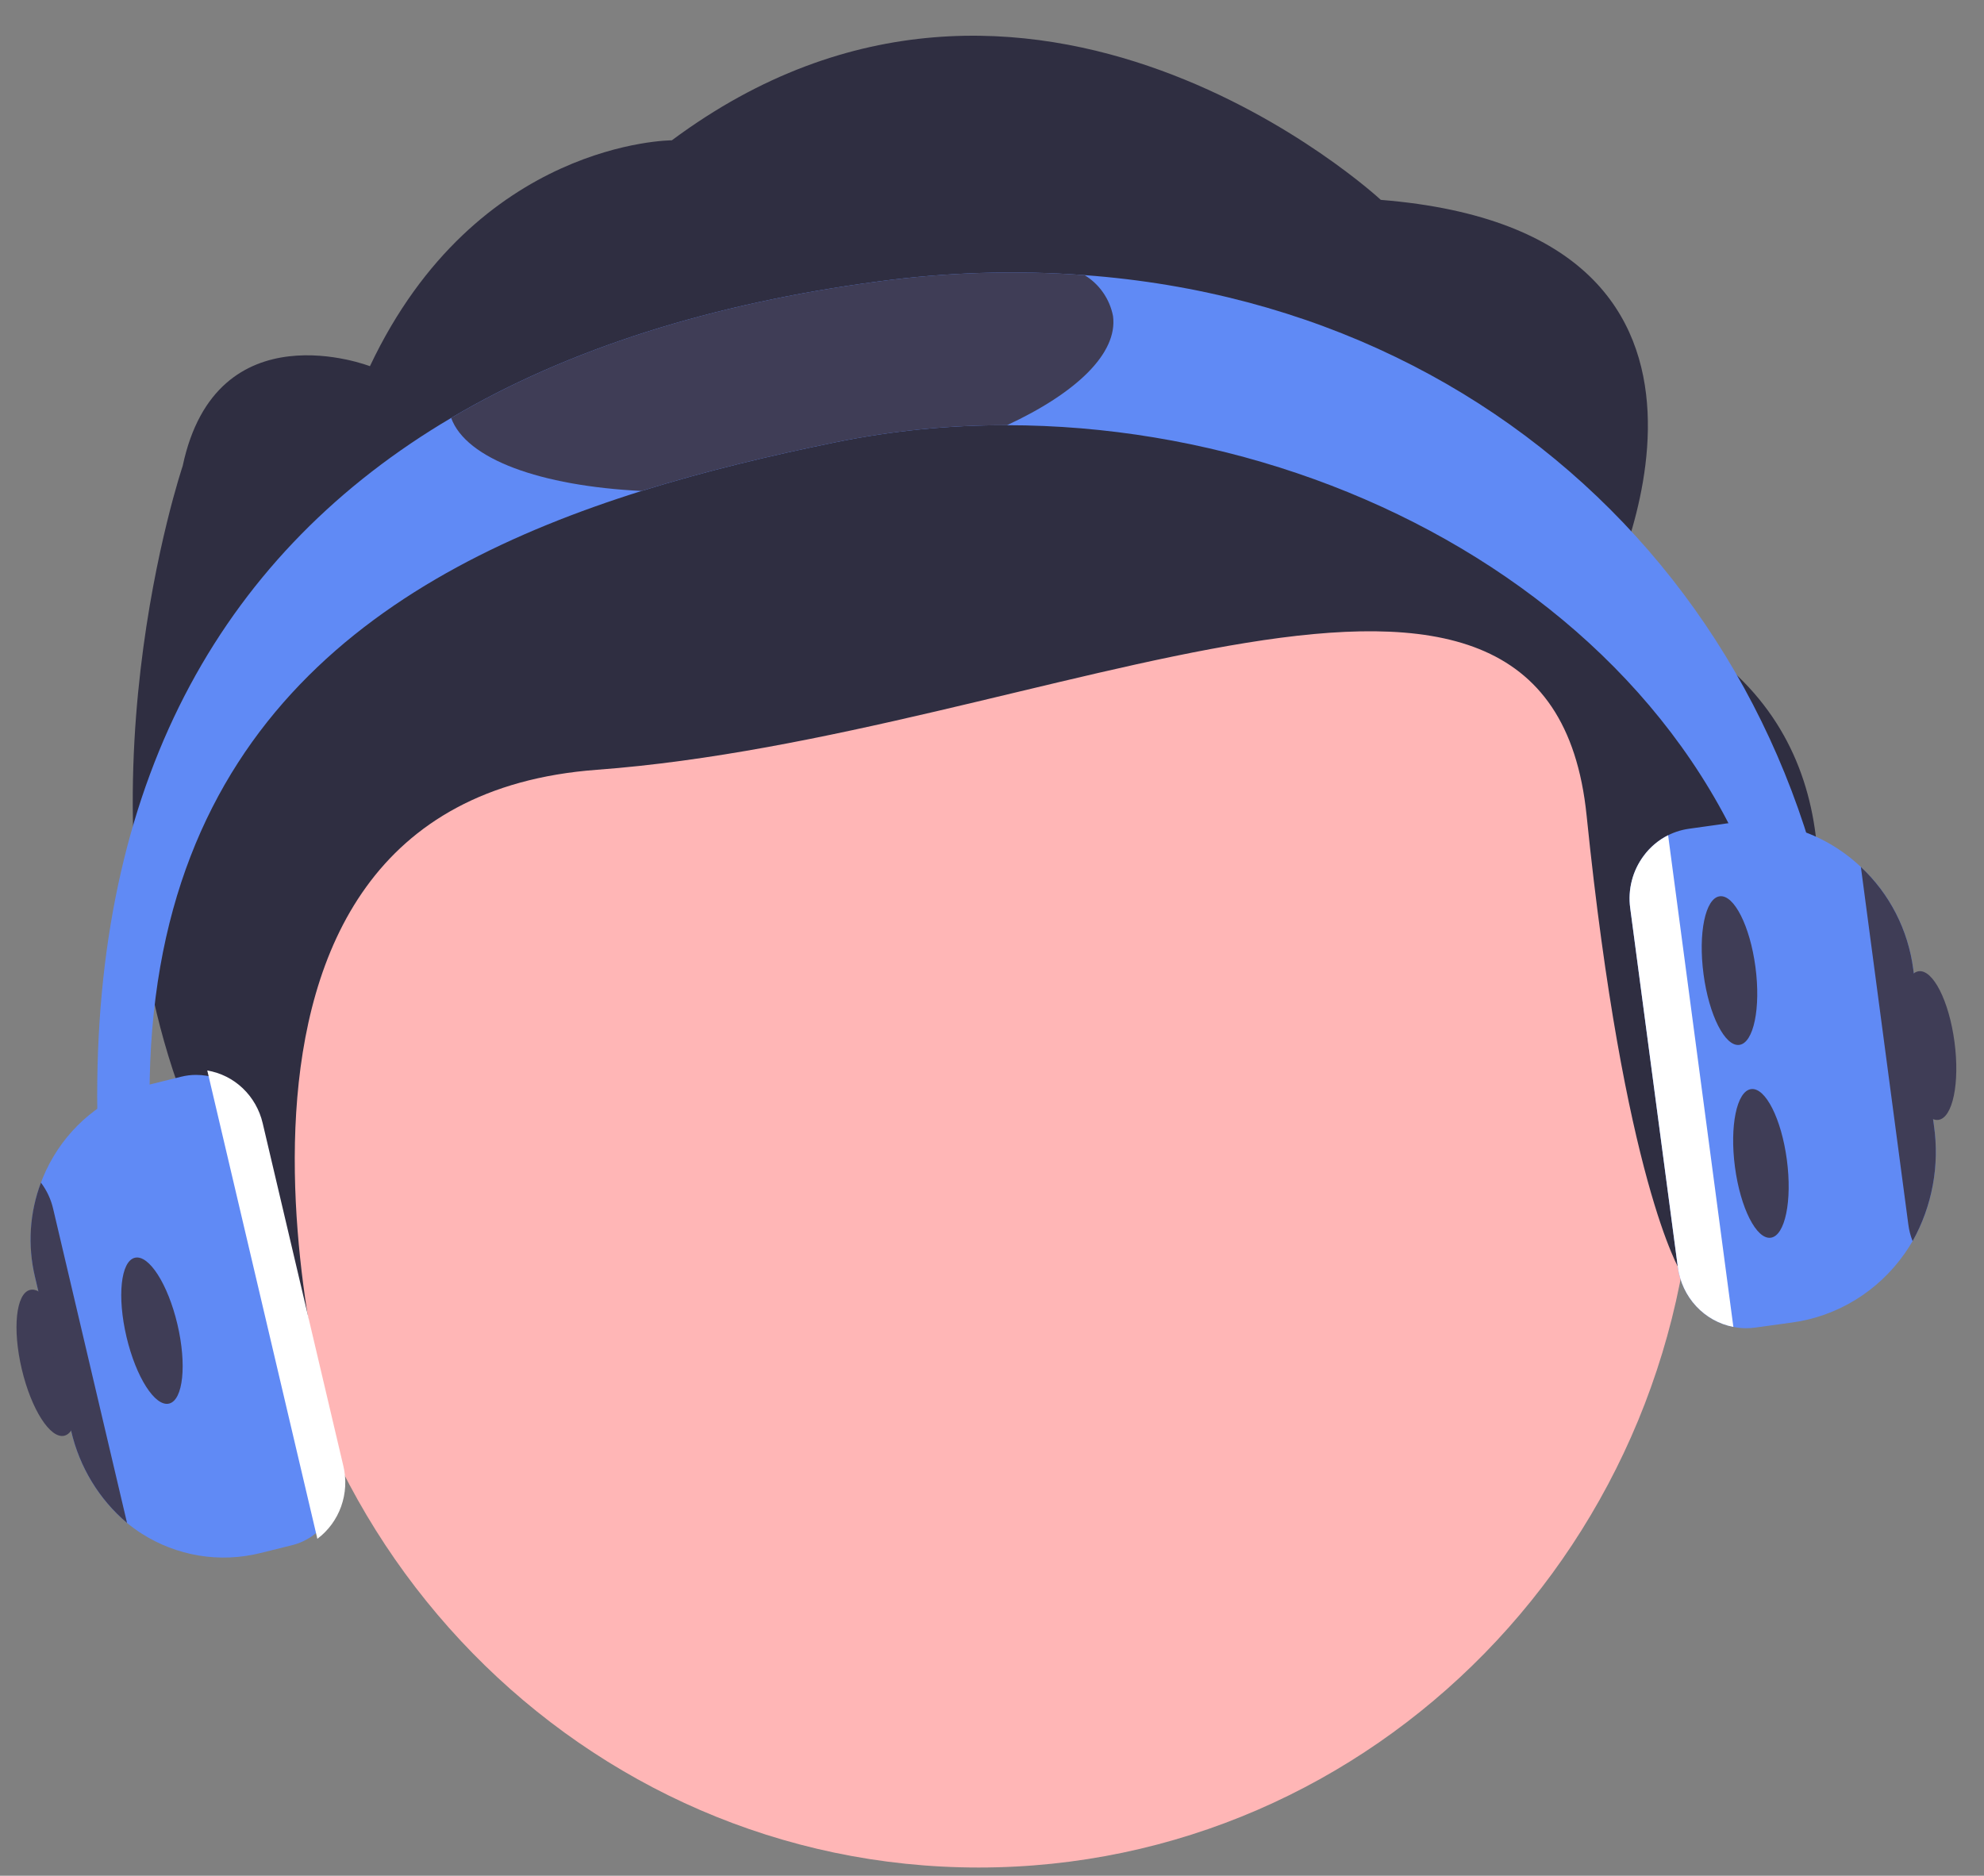 <svg width="55" height="52" viewBox="0 0 55 52" fill="none" xmlns="http://www.w3.org/2000/svg">
<rect x="0" y="0" width="55" height="52" fill="#808080" stroke="none"/>
<path d="M27.131 51.773C38.088 51.773 46.971 42.689 46.971 31.483C46.971 20.278 38.088 11.194 27.131 11.194C16.173 11.194 7.29 20.278 7.29 31.483C7.29 42.689 16.173 51.773 27.131 51.773Z" fill="#FFB6B6"/>
<path d="M44.506 16.608C44.506 16.608 49.695 6.463 38.279 5.541C38.279 5.541 28.546 -3.488 18.625 3.89C18.625 3.89 13.214 3.89 10.255 10.152C10.255 10.152 5.999 8.501 5.064 12.919C5.064 12.919 1.95 22.141 5.064 30.441C8.178 38.741 9.212 39.663 9.212 39.663C9.212 39.663 4.095 22.262 16.551 21.34C29.006 20.417 42.945 12.458 43.983 22.602C45.021 32.747 46.583 35.246 46.583 35.246C46.583 35.246 56.442 20.758 44.506 16.608Z" fill="#2F2E41"/>
<path d="M51.192 30.375H49.74C49.74 19.149 38.876 11.794 27.916 11.788C26.322 11.783 24.731 11.941 23.168 12.26C21.408 12.619 19.581 13.05 17.786 13.611C10.709 15.829 4.146 20.118 4.146 30.375C4.145 32.367 4.392 34.351 4.884 36.278L3.478 36.653C2.957 34.603 2.693 32.493 2.694 30.375C2.694 21.412 6.292 15.256 12.507 11.586C15.774 9.656 19.761 8.411 24.329 7.805C26.23 7.547 28.152 7.487 30.065 7.627C42.668 8.554 51.192 18.437 51.192 30.375Z" fill="#608AF5"/>
<path d="M53.611 31.197L53.039 26.873C52.898 25.782 52.383 24.776 51.587 24.035C51.075 23.551 50.463 23.193 49.796 22.987C49.13 22.782 48.426 22.733 47.739 22.847L46.83 22.974C46.581 23.008 46.341 23.091 46.124 23.22C45.908 23.349 45.718 23.521 45.566 23.726C45.414 23.93 45.302 24.162 45.238 24.41C45.173 24.659 45.158 24.918 45.192 25.172L46.513 35.132C46.568 35.538 46.746 35.916 47.022 36.213C47.298 36.51 47.658 36.71 48.052 36.786C48.169 36.81 48.288 36.822 48.407 36.822C48.492 36.822 48.578 36.816 48.662 36.804L49.679 36.664C50.298 36.58 50.895 36.367 51.431 36.039C51.967 35.711 52.432 35.274 52.798 34.755C52.876 34.642 52.952 34.526 53.021 34.407C53.566 33.436 53.773 32.305 53.611 31.197Z" fill="#608AF5"/>
<path d="M46.243 23.155C45.977 23.288 45.745 23.483 45.566 23.726C45.414 23.93 45.302 24.162 45.238 24.41C45.173 24.659 45.158 24.918 45.192 25.172L46.513 35.132C46.568 35.538 46.746 35.916 47.022 36.213C47.298 36.51 47.658 36.71 48.052 36.786L46.243 23.155Z" fill="white"/>
<path d="M53.611 31.197L53.039 26.873C52.898 25.782 52.383 24.776 51.587 24.035L52.902 33.944C52.922 34.103 52.962 34.259 53.021 34.407C53.565 33.436 53.773 32.305 53.611 31.197Z" fill="#3F3D56"/>
<path d="M49.089 34.313C49.486 34.258 49.686 33.291 49.535 32.153C49.384 31.015 48.94 30.138 48.543 30.193C48.145 30.248 47.946 31.215 48.096 32.353C48.247 33.49 48.692 34.368 49.089 34.313Z" fill="#3F3D56"/>
<path d="M48.218 28.967C48.615 28.912 48.815 27.945 48.664 26.808C48.513 25.67 48.069 24.792 47.671 24.848C47.274 24.903 47.074 25.87 47.225 27.007C47.376 28.145 47.821 29.022 48.218 28.967Z" fill="#3F3D56"/>
<path d="M53.736 31.046C54.133 30.991 54.333 30.024 54.182 28.886C54.031 27.749 53.586 26.871 53.189 26.926C52.792 26.981 52.592 27.948 52.743 29.086C52.894 30.224 53.338 31.101 53.736 31.046Z" fill="#3F3D56"/>
<path d="M27.916 11.788C26.322 11.783 24.731 11.941 23.168 12.26C21.408 12.619 19.581 13.05 17.786 13.611C14.984 13.472 12.922 12.729 12.507 11.586C15.774 9.655 19.761 8.411 24.329 7.805C26.23 7.547 28.152 7.487 30.065 7.627C30.267 7.749 30.442 7.912 30.578 8.108C30.715 8.303 30.809 8.526 30.855 8.762C30.991 9.795 29.838 10.894 27.916 11.788Z" fill="#3F3D56"/>
<path d="M9.376 40.679L7.14 31.174C7.06 30.831 6.883 30.519 6.631 30.279C6.379 30.039 6.063 29.88 5.723 29.822C5.627 29.807 5.53 29.799 5.433 29.799C5.296 29.799 5.159 29.816 5.026 29.849L4.161 30.063C3.046 30.338 2.085 31.055 1.486 32.055C0.888 33.055 0.702 34.256 0.969 35.396L1.971 39.661C2.2 40.665 2.745 41.564 3.522 42.221C3.648 42.325 3.78 42.421 3.917 42.509C4.403 42.821 4.946 43.03 5.514 43.124C6.081 43.218 6.66 43.194 7.219 43.055L8.081 42.841C8.309 42.787 8.524 42.685 8.711 42.541C8.99 42.333 9.202 42.045 9.321 41.714C9.439 41.382 9.458 41.022 9.376 40.679Z" fill="#608AF5"/>
<path d="M4.688 38.911C5.078 38.815 5.181 37.832 4.919 36.716C4.656 35.6 4.127 34.773 3.737 34.869C3.347 34.965 3.244 35.947 3.507 37.063C3.77 38.179 4.299 39.007 4.688 38.911Z" fill="#3F3D56"/>
<path d="M1.784 39.802C2.174 39.706 2.277 38.723 2.015 37.607C1.752 36.491 1.223 35.664 0.833 35.76C0.443 35.855 0.34 36.838 0.603 37.954C0.866 39.07 1.395 39.898 1.784 39.802Z" fill="#3F3D56"/>
<path d="M9.519 40.644L7.282 31.138C7.195 30.767 7.003 30.43 6.73 30.17C6.457 29.91 6.114 29.739 5.746 29.677L8.798 42.66C9.1 42.434 9.329 42.122 9.457 41.764C9.585 41.405 9.607 41.015 9.519 40.644Z" fill="white"/>
<path d="M1.474 33.514C1.413 33.249 1.297 33.001 1.135 32.786C0.82 33.618 0.763 34.529 0.969 35.396L1.971 39.661C2.2 40.665 2.745 41.564 3.522 42.221L1.474 33.514Z" fill="#3F3D56"/>
</svg>
